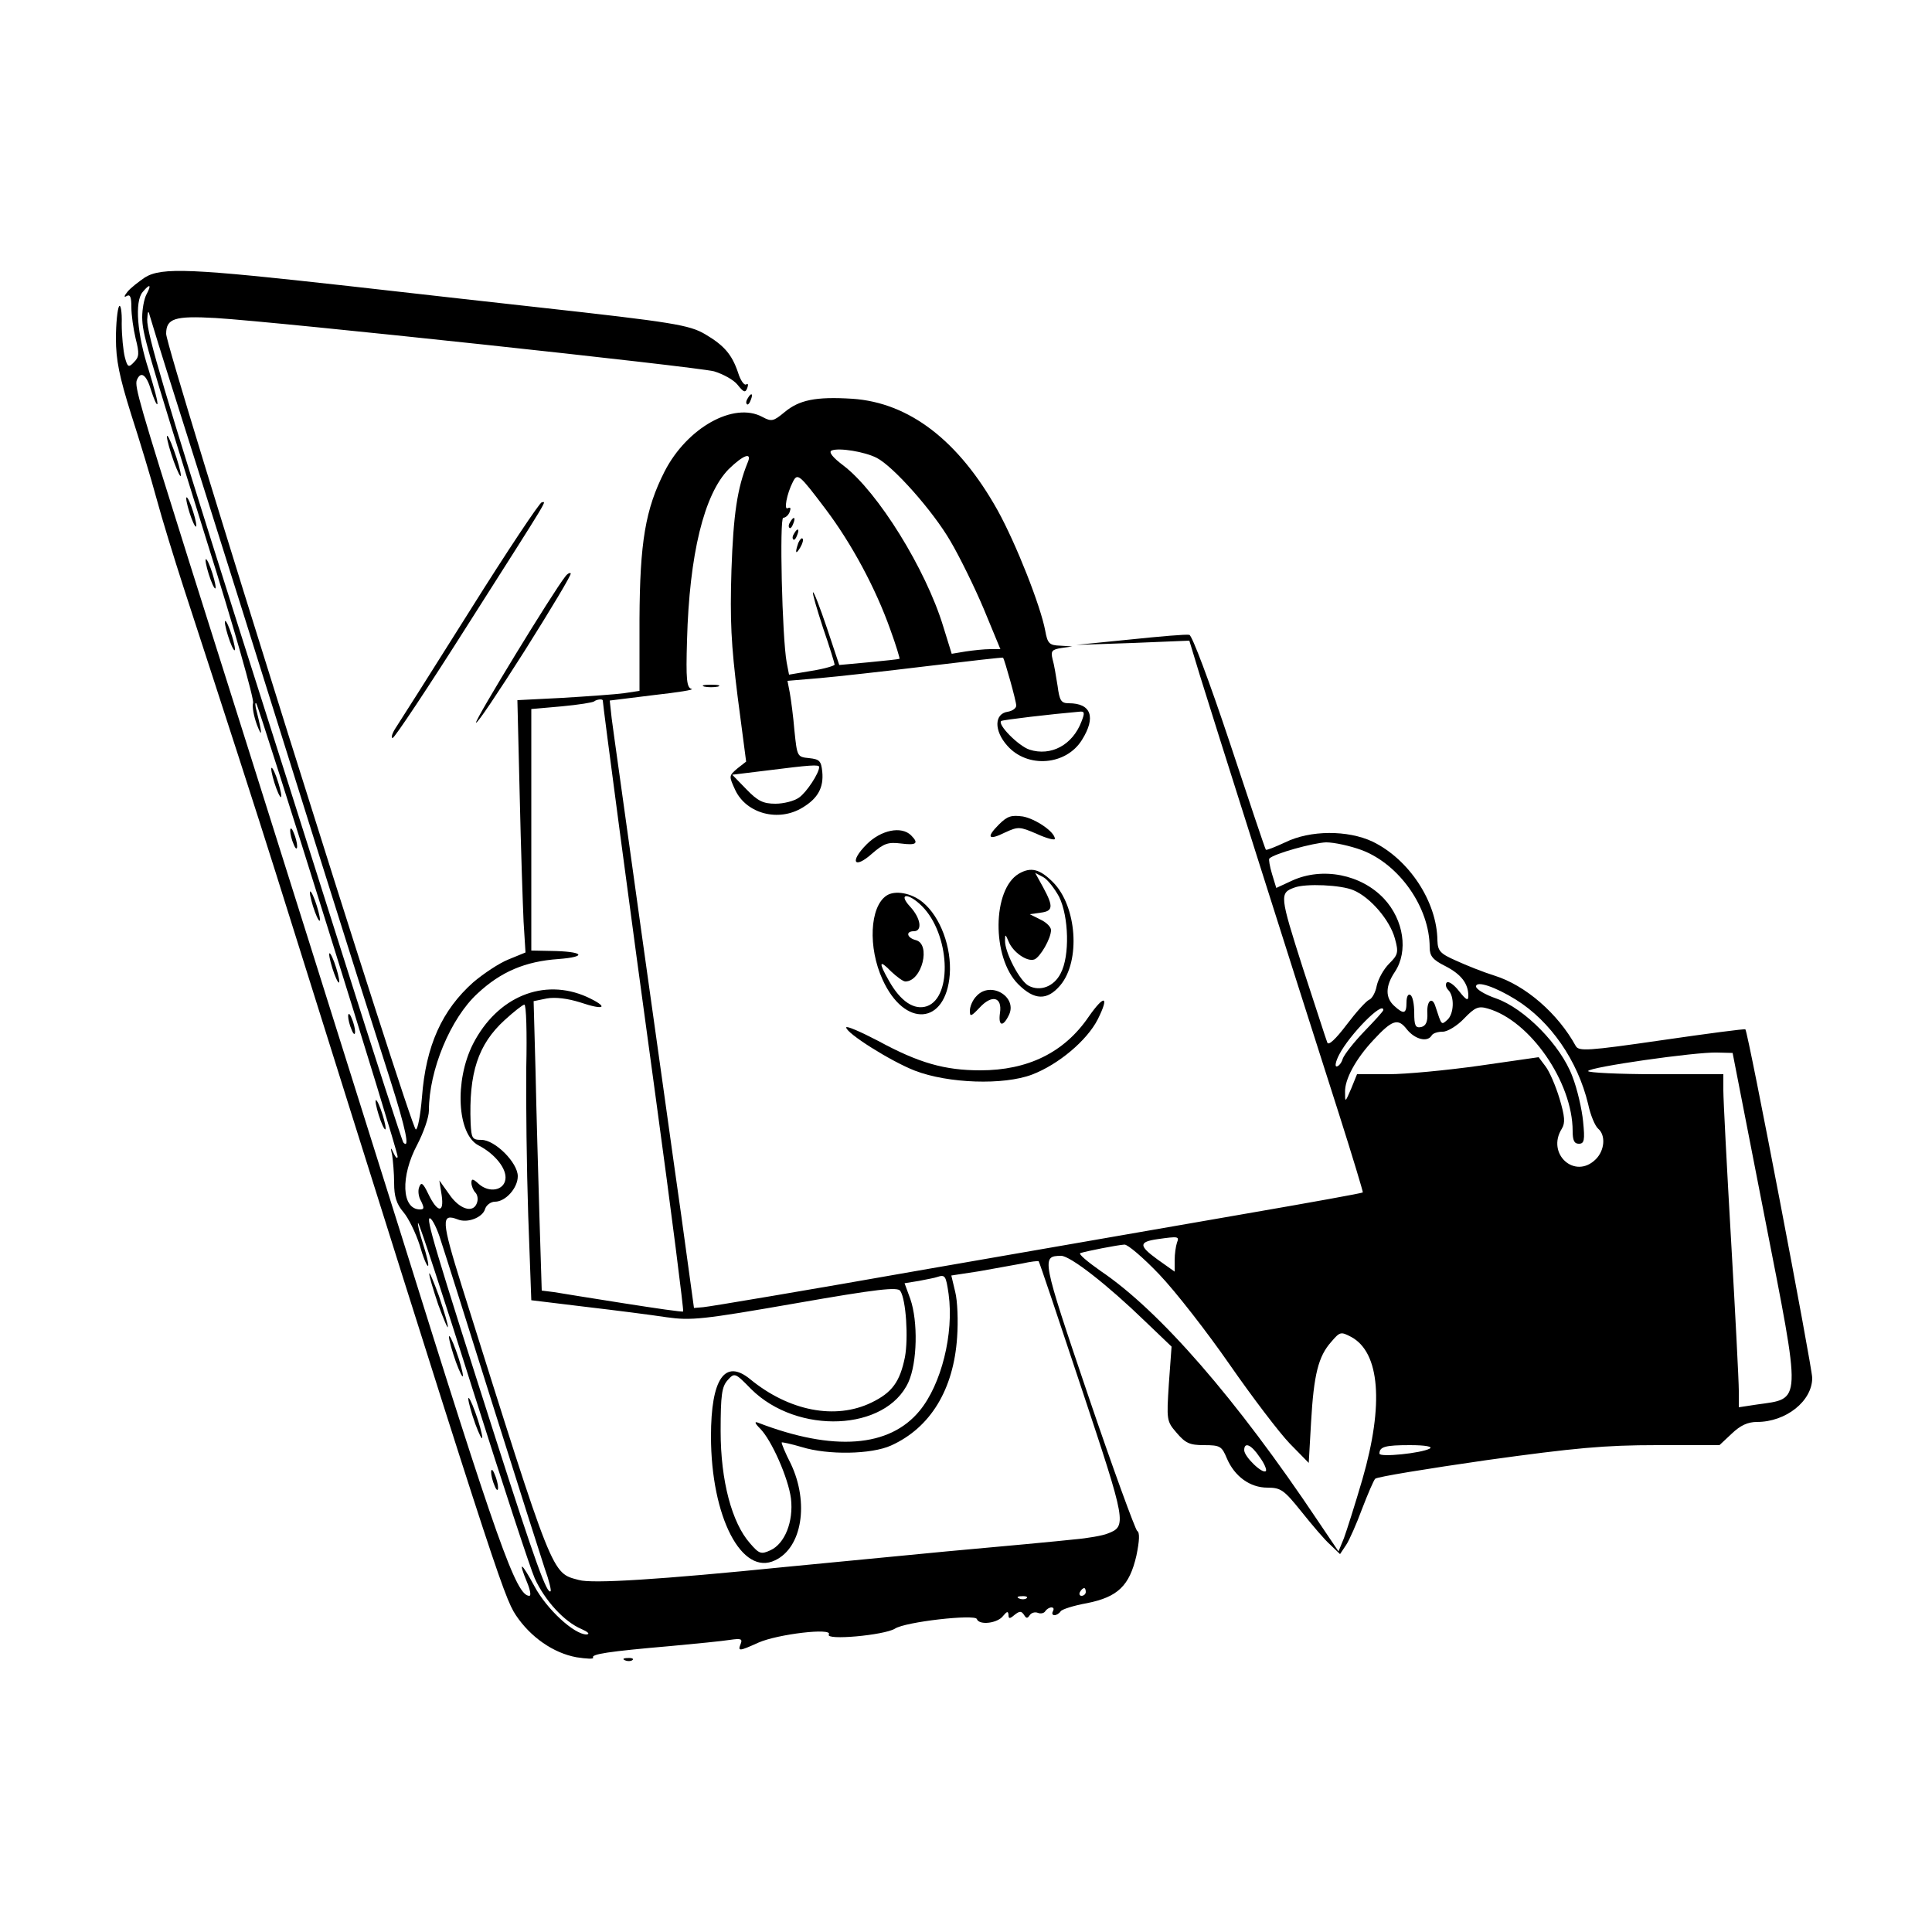 <?xml version="1.0" standalone="no"?>
<!DOCTYPE svg PUBLIC "-//W3C//DTD SVG 20010904//EN"
 "http://www.w3.org/TR/2001/REC-SVG-20010904/DTD/svg10.dtd">
<svg version="1.0" xmlns="http://www.w3.org/2000/svg"
 width="500pt" height="500pt" viewBox="0 0 500 500"
 preserveAspectRatio="xMidYMid meet">

<g transform="translate(0,500) scale(0.1,-0.1)"
fill="#000000" stroke="none">
<path d="M375 4282 c-16 -11 -37 -27 -45 -37 -9 -11 -10 -16 -2 -11 9 5 12 -3
12 -29 0 -20 5 -56 11 -81 10 -39 9 -48 -4 -61 -14 -15 -17 -14 -24 13 -4 16
-8 55 -8 86 1 32 -3 52 -7 45 -4 -7 -8 -44 -8 -83 0 -56 9 -99 39 -195 22 -68
52 -167 66 -219 14 -52 46 -156 70 -230 109 -334 188 -578 239 -740 560 -1784
589 -1872 621 -1920 38 -57 97 -98 157 -109 26 -4 45 -5 43 -1 -6 9 38 16 200
30 66 6 135 13 154 16 28 4 33 3 28 -10 -8 -20 -5 -20 46 3 50 22 193 39 182
21 -10 -16 143 -2 171 15 27 18 208 38 212 25 6 -17 54 -11 68 8 10 12 13 13
14 3 0 -11 3 -11 16 0 13 10 17 10 24 0 6 -10 9 -10 15 -1 4 6 13 9 21 6 7 -3
16 -1 19 4 4 6 11 10 16 10 6 0 7 -4 4 -10 -3 -5 -2 -10 4 -10 5 0 12 4 16 10
3 5 34 15 68 21 80 16 110 45 128 123 8 39 9 60 2 64 -5 4 -63 162 -127 351
-121 357 -121 360 -70 361 24 0 121 -76 217 -169 l69 -66 -7 -96 c-6 -94 -6
-97 20 -127 23 -27 34 -32 71 -32 42 0 46 -3 59 -34 20 -47 60 -76 105 -76 35
0 43 -6 88 -62 28 -35 61 -74 75 -86 l25 -24 16 24 c8 12 27 55 41 93 15 39
30 74 34 78 5 5 134 26 287 48 230 32 308 39 442 39 l162 0 32 30 c22 21 41
30 65 30 75 0 143 54 143 114 0 27 -166 896 -173 902 -1 2 -99 -11 -216 -28
-193 -28 -215 -29 -223 -15 -46 84 -130 157 -210 182 -29 9 -74 27 -100 39
-41 18 -47 25 -48 52 -1 100 -73 210 -168 256 -64 30 -161 30 -226 -2 -26 -12
-48 -21 -50 -19 -2 2 -44 128 -94 279 -52 156 -97 276 -104 277 -7 2 -76 -4
-153 -12 l-140 -14 147 5 146 6 27 -89 c28 -91 243 -770 359 -1132 36 -113 64
-206 63 -207 -2 -2 -135 -26 -297 -54 -162 -28 -540 -94 -840 -146 -300 -53
-556 -96 -570 -97 l-24 -2 -33 240 c-19 132 -65 465 -104 740 -38 275 -73 521
-76 546 l-5 46 113 14 c63 7 107 14 99 16 -13 3 -15 24 -12 126 6 222 44 378
108 443 38 37 61 45 49 17 -27 -66 -37 -134 -42 -278 -4 -131 -1 -192 16 -328
l22 -168 -23 -18 c-22 -19 -22 -19 -5 -56 29 -61 112 -83 174 -45 40 24 55 52
51 93 -3 28 -7 32 -34 35 -31 3 -31 4 -38 71 -3 37 -9 81 -12 98 l-6 31 83 7
c46 4 171 18 278 31 107 13 195 23 197 22 4 -6 34 -112 34 -124 0 -7 -10 -14
-22 -16 -35 -5 -36 -49 -1 -88 52 -59 152 -51 193 15 37 59 24 95 -34 95 -20
0 -24 7 -29 45 -4 25 -9 56 -13 69 -5 21 -2 25 23 29 l28 4 -31 2 c-28 1 -33
5 -39 39 -12 64 -75 224 -123 311 -101 181 -229 279 -376 289 -95 6 -138 -3
-176 -35 -28 -23 -33 -25 -57 -12 -74 40 -195 -28 -253 -141 -50 -98 -64 -184
-65 -382 l0 -186 -40 -6 c-22 -3 -93 -8 -158 -12 l-118 -6 6 -247 c3 -135 8
-282 10 -326 l5 -80 -44 -18 c-25 -10 -65 -37 -91 -59 -81 -72 -123 -164 -133
-298 -4 -47 -11 -84 -16 -83 -13 3 -646 2019 -646 2059 0 40 22 47 128 41 164
-10 1244 -126 1290 -138 23 -7 51 -22 61 -35 16 -20 20 -21 25 -8 3 8 2 13 -3
9 -5 -3 -15 11 -21 31 -16 47 -36 70 -85 99 -41 24 -82 31 -435 70 -74 8 -295
33 -490 55 -404 45 -481 49 -525 22z m4 -44 c-6 -11 -11 -38 -11 -59 1 -44 7
-65 168 -582 69 -219 122 -407 119 -416 -3 -10 2 -35 10 -57 14 -36 14 -24 -1
36 -4 14 -4 23 -1 20 7 -7 367 -1158 366 -1173 0 -7 -5 -3 -10 8 -8 17 -9 17
-4 -5 2 -14 5 -46 5 -72 0 -34 6 -54 24 -75 13 -15 32 -54 42 -85 9 -32 19
-56 22 -54 2 3 -4 28 -13 56 -9 28 -15 53 -13 55 2 3 66 -192 142 -433 76
-240 148 -460 160 -487 26 -57 76 -112 121 -131 16 -7 23 -13 13 -14 -32 0
-103 65 -135 125 -34 63 -43 68 -19 10 8 -19 11 -35 6 -35 -34 0 -81 131 -335
945 -101 321 -349 1111 -545 1730 -128 407 -142 455 -136 471 10 25 25 15 37
-26 7 -22 14 -38 16 -36 3 2 -8 42 -22 88 -30 92 -37 177 -16 202 19 23 24 20
10 -6z m78 -278 c36 -113 114 -362 175 -555 112 -358 292 -932 378 -1200 41
-129 51 -180 34 -162 -3 3 -74 222 -158 488 -84 266 -210 662 -279 879 -179
566 -227 727 -226 763 1 21 3 25 6 12 3 -11 34 -112 70 -225z m1812 -145 c43
-22 146 -138 191 -216 23 -39 62 -118 86 -175 l43 -104 -27 0 c-15 0 -43 -3
-63 -6 l-36 -6 -22 71 c-45 148 -169 348 -258 416 -28 21 -39 35 -31 39 19 8
86 -3 117 -19z m-132 -133 c67 -89 129 -204 167 -311 15 -41 25 -75 24 -76 -2
-1 -37 -5 -80 -9 l-76 -7 -32 96 c-18 53 -34 95 -36 92 -2 -2 10 -43 26 -92
17 -49 30 -92 30 -95 0 -3 -27 -11 -59 -16 l-59 -10 -6 31 c-12 65 -19 375 -9
375 6 0 14 7 17 16 3 9 2 12 -5 9 -11 -7 -3 37 13 68 12 24 17 19 85 -71z
m-577 -495 c0 -10 71 -547 136 -1020 42 -307 74 -560 72 -561 -2 -2 -70 8
-153 21 -82 13 -164 26 -181 29 l-32 4 -6 193 c-3 105 -8 274 -10 374 l-5 182
34 7 c22 4 54 0 86 -10 65 -22 76 -13 18 14 -112 50 -232 1 -295 -122 -48 -95
-41 -233 14 -262 43 -22 74 -61 70 -88 -4 -29 -42 -36 -69 -12 -15 14 -19 14
-19 3 0 -8 5 -20 10 -25 6 -6 8 -18 4 -28 -10 -27 -46 -15 -72 24 l-25 35 6
-38 c7 -48 -11 -46 -35 4 -13 27 -18 31 -23 17 -4 -9 -2 -26 5 -37 8 -17 8
-21 -3 -21 -48 0 -51 86 -7 168 16 31 30 70 30 88 0 104 56 239 126 303 60 56
123 83 209 89 78 6 65 20 -20 21 l-50 1 0 313 0 312 79 7 c43 4 81 10 84 13 6
5 22 7 22 2z m1239 -54 c-23 -61 -79 -91 -135 -73 -29 10 -83 65 -73 74 3 3
131 18 201 24 15 2 16 -2 7 -25z m-679 -118 c0 -16 -33 -66 -52 -79 -12 -9
-40 -16 -61 -16 -32 0 -46 7 -75 37 l-37 38 90 11 c111 14 135 16 135 9z
m1404 -215 c98 -37 176 -149 176 -252 0 -22 8 -32 40 -48 41 -21 60 -45 60
-77 0 -14 -5 -12 -24 12 -13 17 -28 27 -32 22 -4 -4 -2 -13 4 -19 17 -17 15
-63 -3 -78 -15 -13 -14 -14 -30 35 -8 27 -23 16 -21 -17 1 -23 -4 -33 -16 -36
-15 -3 -18 4 -18 37 0 22 -4 43 -10 46 -6 4 -10 -5 -10 -19 0 -30 -7 -32 -32
-9 -23 21 -23 51 2 88 35 53 23 134 -28 189 -59 63 -159 83 -238 47 l-41 -19
-11 36 c-6 20 -9 38 -7 40 12 13 115 41 147 42 21 0 62 -9 92 -20z m-21 -104
c43 -18 94 -77 107 -125 10 -36 8 -42 -15 -65 -14 -14 -28 -39 -32 -57 -3 -17
-12 -33 -19 -36 -8 -3 -34 -32 -59 -65 -28 -37 -47 -55 -50 -46 -3 7 -31 95
-64 195 -59 185 -60 192 -21 206 29 11 121 7 153 -7z m420 -283 c90 -56 160
-158 187 -270 6 -29 18 -57 26 -64 20 -17 17 -56 -6 -79 -54 -54 -129 14 -88
79 9 15 8 31 -6 78 -10 33 -26 70 -36 83 l-18 24 -153 -22 c-85 -12 -191 -22
-235 -22 l-82 0 -15 -37 c-16 -37 -16 -37 -16 -9 -1 33 28 86 73 134 49 53 64
58 87 28 21 -26 53 -34 64 -16 3 6 16 10 29 10 12 0 37 15 55 34 28 29 37 33
61 26 110 -31 220 -191 220 -317 0 -24 4 -33 16 -33 14 0 16 9 11 58 -3 31
-15 84 -28 117 -30 80 -123 175 -197 201 -29 10 -52 24 -52 31 0 16 50 -1 103
-34z m-2561 -175 c-1 -90 1 -262 5 -383 l8 -220 140 -17 c77 -9 171 -21 210
-27 64 -9 93 -6 334 36 211 37 265 43 271 32 15 -23 21 -122 12 -171 -13 -64
-33 -92 -87 -118 -93 -45 -213 -22 -314 61 -65 53 -101 1 -101 -148 0 -209 80
-363 166 -321 70 33 88 149 41 249 -15 29 -25 54 -24 56 2 1 25 -4 52 -12 68
-21 180 -19 231 4 102 46 162 145 171 280 3 42 1 95 -5 118 l-10 42 72 11 c39
7 89 16 111 20 22 5 41 7 43 6 2 -2 52 -151 112 -332 115 -346 117 -354 66
-373 -12 -5 -51 -12 -86 -15 -36 -4 -184 -18 -330 -31 -146 -14 -332 -32 -415
-40 -327 -33 -503 -44 -537 -34 -71 19 -64 1 -303 761 -53 170 -54 189 -10
172 25 -10 63 5 70 26 3 11 15 20 26 20 27 0 59 35 59 66 0 35 -59 94 -94 94
-24 0 -26 4 -28 43 -5 130 19 204 88 267 24 22 47 40 51 40 5 0 7 -73 5 -162z
m2218 148 c0 -3 -22 -27 -49 -55 -27 -28 -52 -60 -56 -71 -3 -11 -11 -20 -16
-20 -5 0 -2 14 7 31 27 52 114 140 114 115z m986 -531 c97 -496 98 -473 -20
-490 l-46 -7 0 43 c0 24 -9 199 -20 389 -11 190 -20 364 -20 388 l0 42 -175 0
c-96 0 -175 4 -175 8 0 10 279 50 334 48 l40 -1 82 -420z m-3425 -66 c10 -30
70 -220 134 -424 64 -203 125 -395 135 -425 11 -30 17 -56 15 -58 -9 -10 -40
76 -140 388 -161 503 -184 581 -172 577 6 -2 19 -28 28 -58z m1905 -5 c-3 -9
-6 -29 -6 -45 l0 -30 -45 32 c-48 35 -48 45 0 52 56 8 57 7 51 -9z m-46 -82
c42 -44 123 -148 182 -233 59 -85 129 -177 156 -205 l49 -50 6 105 c7 124 19
171 52 208 23 27 25 27 52 13 74 -40 85 -174 29 -368 -19 -65 -41 -134 -48
-153 l-14 -34 -54 80 c-210 314 -409 543 -562 646 -34 24 -58 44 -52 46 15 5
96 21 114 22 8 1 49 -34 90 -77z m-545 -51 c14 -103 -19 -234 -75 -302 -78
-95 -223 -106 -418 -31 -10 4 -9 -1 5 -15 30 -30 73 -128 80 -181 7 -60 -16
-117 -53 -134 -24 -11 -29 -10 -53 18 -47 53 -76 162 -76 290 0 94 3 115 18
132 18 20 19 20 61 -23 120 -119 349 -109 407 18 23 51 25 157 5 215 l-15 41
37 6 c20 4 42 8 47 10 21 7 23 4 30 -44z m805 -422 c12 -16 19 -33 16 -36 -8
-9 -56 37 -56 54 0 22 18 15 40 -18z m440 22 c-22 -12 -130 -23 -130 -13 0 18
15 22 79 22 41 0 60 -4 51 -9z m-890 -371 c0 -5 -5 -10 -11 -10 -5 0 -7 5 -4
10 3 6 8 10 11 10 2 0 4 -4 4 -10z m-153 -16 c-3 -3 -12 -4 -19 -1 -8 3 -5 6
6 6 11 1 17 -2 13 -5z"/>
<path d="M432 3870 c0 -8 8 -37 18 -65 10 -27 18 -43 18 -35 0 8 -8 38 -18 65
-10 28 -18 43 -18 35z"/>
<path d="M482 3710 c0 -8 6 -31 13 -50 7 -19 13 -28 13 -20 0 8 -6 31 -13 50
-7 19 -13 28 -13 20z"/>
<path d="M532 3550 c0 -8 6 -31 13 -50 7 -19 13 -28 13 -20 0 8 -6 31 -13 50
-7 19 -13 28 -13 20z"/>
<path d="M582 3390 c0 -8 6 -31 13 -50 7 -19 13 -28 13 -20 0 8 -6 31 -13 50
-7 19 -13 28 -13 20z"/>
<path d="M702 3010 c0 -8 6 -31 13 -50 7 -19 13 -28 13 -20 0 8 -6 31 -13 50
-7 19 -13 28 -13 20z"/>
<path d="M751 2850 c0 -8 4 -24 9 -35 5 -13 9 -14 9 -5 0 8 -4 24 -9 35 -5 13
-9 14 -9 5z"/>
<path d="M802 2690 c0 -8 6 -31 13 -50 7 -19 13 -28 13 -20 0 8 -6 31 -13 50
-7 19 -13 28 -13 20z"/>
<path d="M852 2530 c0 -8 6 -31 13 -50 7 -19 13 -28 13 -20 0 8 -6 31 -13 50
-7 19 -13 28 -13 20z"/>
<path d="M901 2370 c0 -8 4 -24 9 -35 5 -13 9 -14 9 -5 0 8 -4 24 -9 35 -5 13
-9 14 -9 5z"/>
<path d="M972 2150 c0 -8 6 -31 13 -50 7 -19 13 -28 13 -20 0 8 -6 31 -13 50
-7 19 -13 28 -13 20z"/>
<path d="M1111 1704 c-1 -5 10 -41 23 -80 14 -38 25 -64 25 -58 1 5 -10 41
-23 80 -14 38 -25 64 -25 58z"/>
<path d="M1162 1540 c0 -8 8 -37 18 -65 10 -27 18 -43 18 -35 0 8 -8 38 -18
65 -10 28 -18 43 -18 35z"/>
<path d="M1212 1380 c0 -8 8 -37 18 -65 10 -27 18 -43 18 -35 0 8 -8 38 -18
65 -10 28 -18 43 -18 35z"/>
<path d="M1271 1190 c0 -8 4 -24 9 -35 5 -13 9 -14 9 -5 0 8 -4 24 -9 35 -5
13 -9 14 -9 5z"/>
<path d="M2045 3649 c-4 -6 -5 -12 -2 -15 2 -3 7 2 10 11 7 17 1 20 -8 4z"/>
<path d="M2055 3619 c-4 -6 -5 -12 -2 -15 2 -3 7 2 10 11 7 17 1 20 -8 4z"/>
<path d="M2066 3595 c-9 -26 -7 -32 5 -12 6 10 9 21 6 23 -2 3 -7 -2 -11 -11z"/>
<path d="M1935 3969 c-4 -6 -5 -12 -2 -15 2 -3 7 2 10 11 7 17 1 20 -8 4z"/>
<path d="M1215 3418 c-98 -156 -185 -293 -193 -305 -8 -13 -10 -23 -6 -23 5 0
92 131 194 292 222 349 203 318 192 318 -5 0 -90 -127 -187 -282z"/>
<path d="M1463 3508 c-32 -40 -234 -371 -231 -378 2 -5 58 79 126 186 68 108
122 198 119 200 -2 3 -9 -1 -14 -8z"/>
<path d="M1823 3223 c9 -2 25 -2 35 0 9 3 1 5 -18 5 -19 0 -27 -2 -17 -5z"/>
<path d="M2585 2866 c-34 -34 -27 -42 17 -20 33 15 37 15 81 -4 26 -12 47 -17
47 -13 0 18 -50 52 -83 58 -30 4 -40 1 -62 -21z"/>
<path d="M2243 2815 c-45 -45 -33 -66 14 -24 31 27 42 30 75 26 39 -5 47 0 26
21 -25 25 -78 14 -115 -23z"/>
<path d="M2637 2739 c-69 -40 -71 -217 -2 -286 42 -42 75 -43 109 -3 53 63 43
205 -19 267 -34 34 -57 40 -88 22z m104 -60 c25 -51 28 -153 4 -198 -17 -34
-53 -48 -83 -32 -23 12 -62 87 -61 117 0 17 1 17 9 -2 11 -28 48 -54 67 -47
15 6 43 54 43 76 0 8 -12 20 -27 27 l-28 14 28 4 c32 4 34 15 7 65 l-21 38 21
-11 c11 -6 29 -29 41 -51z"/>
<path d="M2294 2682 c-43 -29 -48 -134 -10 -217 57 -126 164 -118 174 13 5 70
-24 149 -70 187 -29 24 -72 32 -94 17z m92 -27 c72 -72 80 -235 13 -259 -33
-11 -68 12 -98 65 -28 49 -26 57 5 25 15 -14 31 -26 37 -26 43 0 67 97 27 107
-23 6 -27 23 -5 23 23 0 18 34 -10 64 -32 35 -4 36 31 1z"/>
<path d="M2527 2422 c-10 -10 -17 -27 -17 -38 0 -16 3 -15 25 8 32 35 59 28
53 -13 -5 -34 7 -38 22 -8 26 48 -46 92 -83 51z"/>
<path d="M2817 2368 c-63 -92 -157 -138 -280 -138 -92 0 -159 19 -264 76 -46
24 -83 40 -83 35 0 -15 116 -88 178 -112 86 -33 229 -38 303 -10 68 26 142 88
170 143 31 62 17 65 -24 6z"/>
<path d="M1618 703 c7 -3 16 -2 19 1 4 3 -2 6 -13 5 -11 0 -14 -3 -6 -6z"/>
</g>
</svg>
